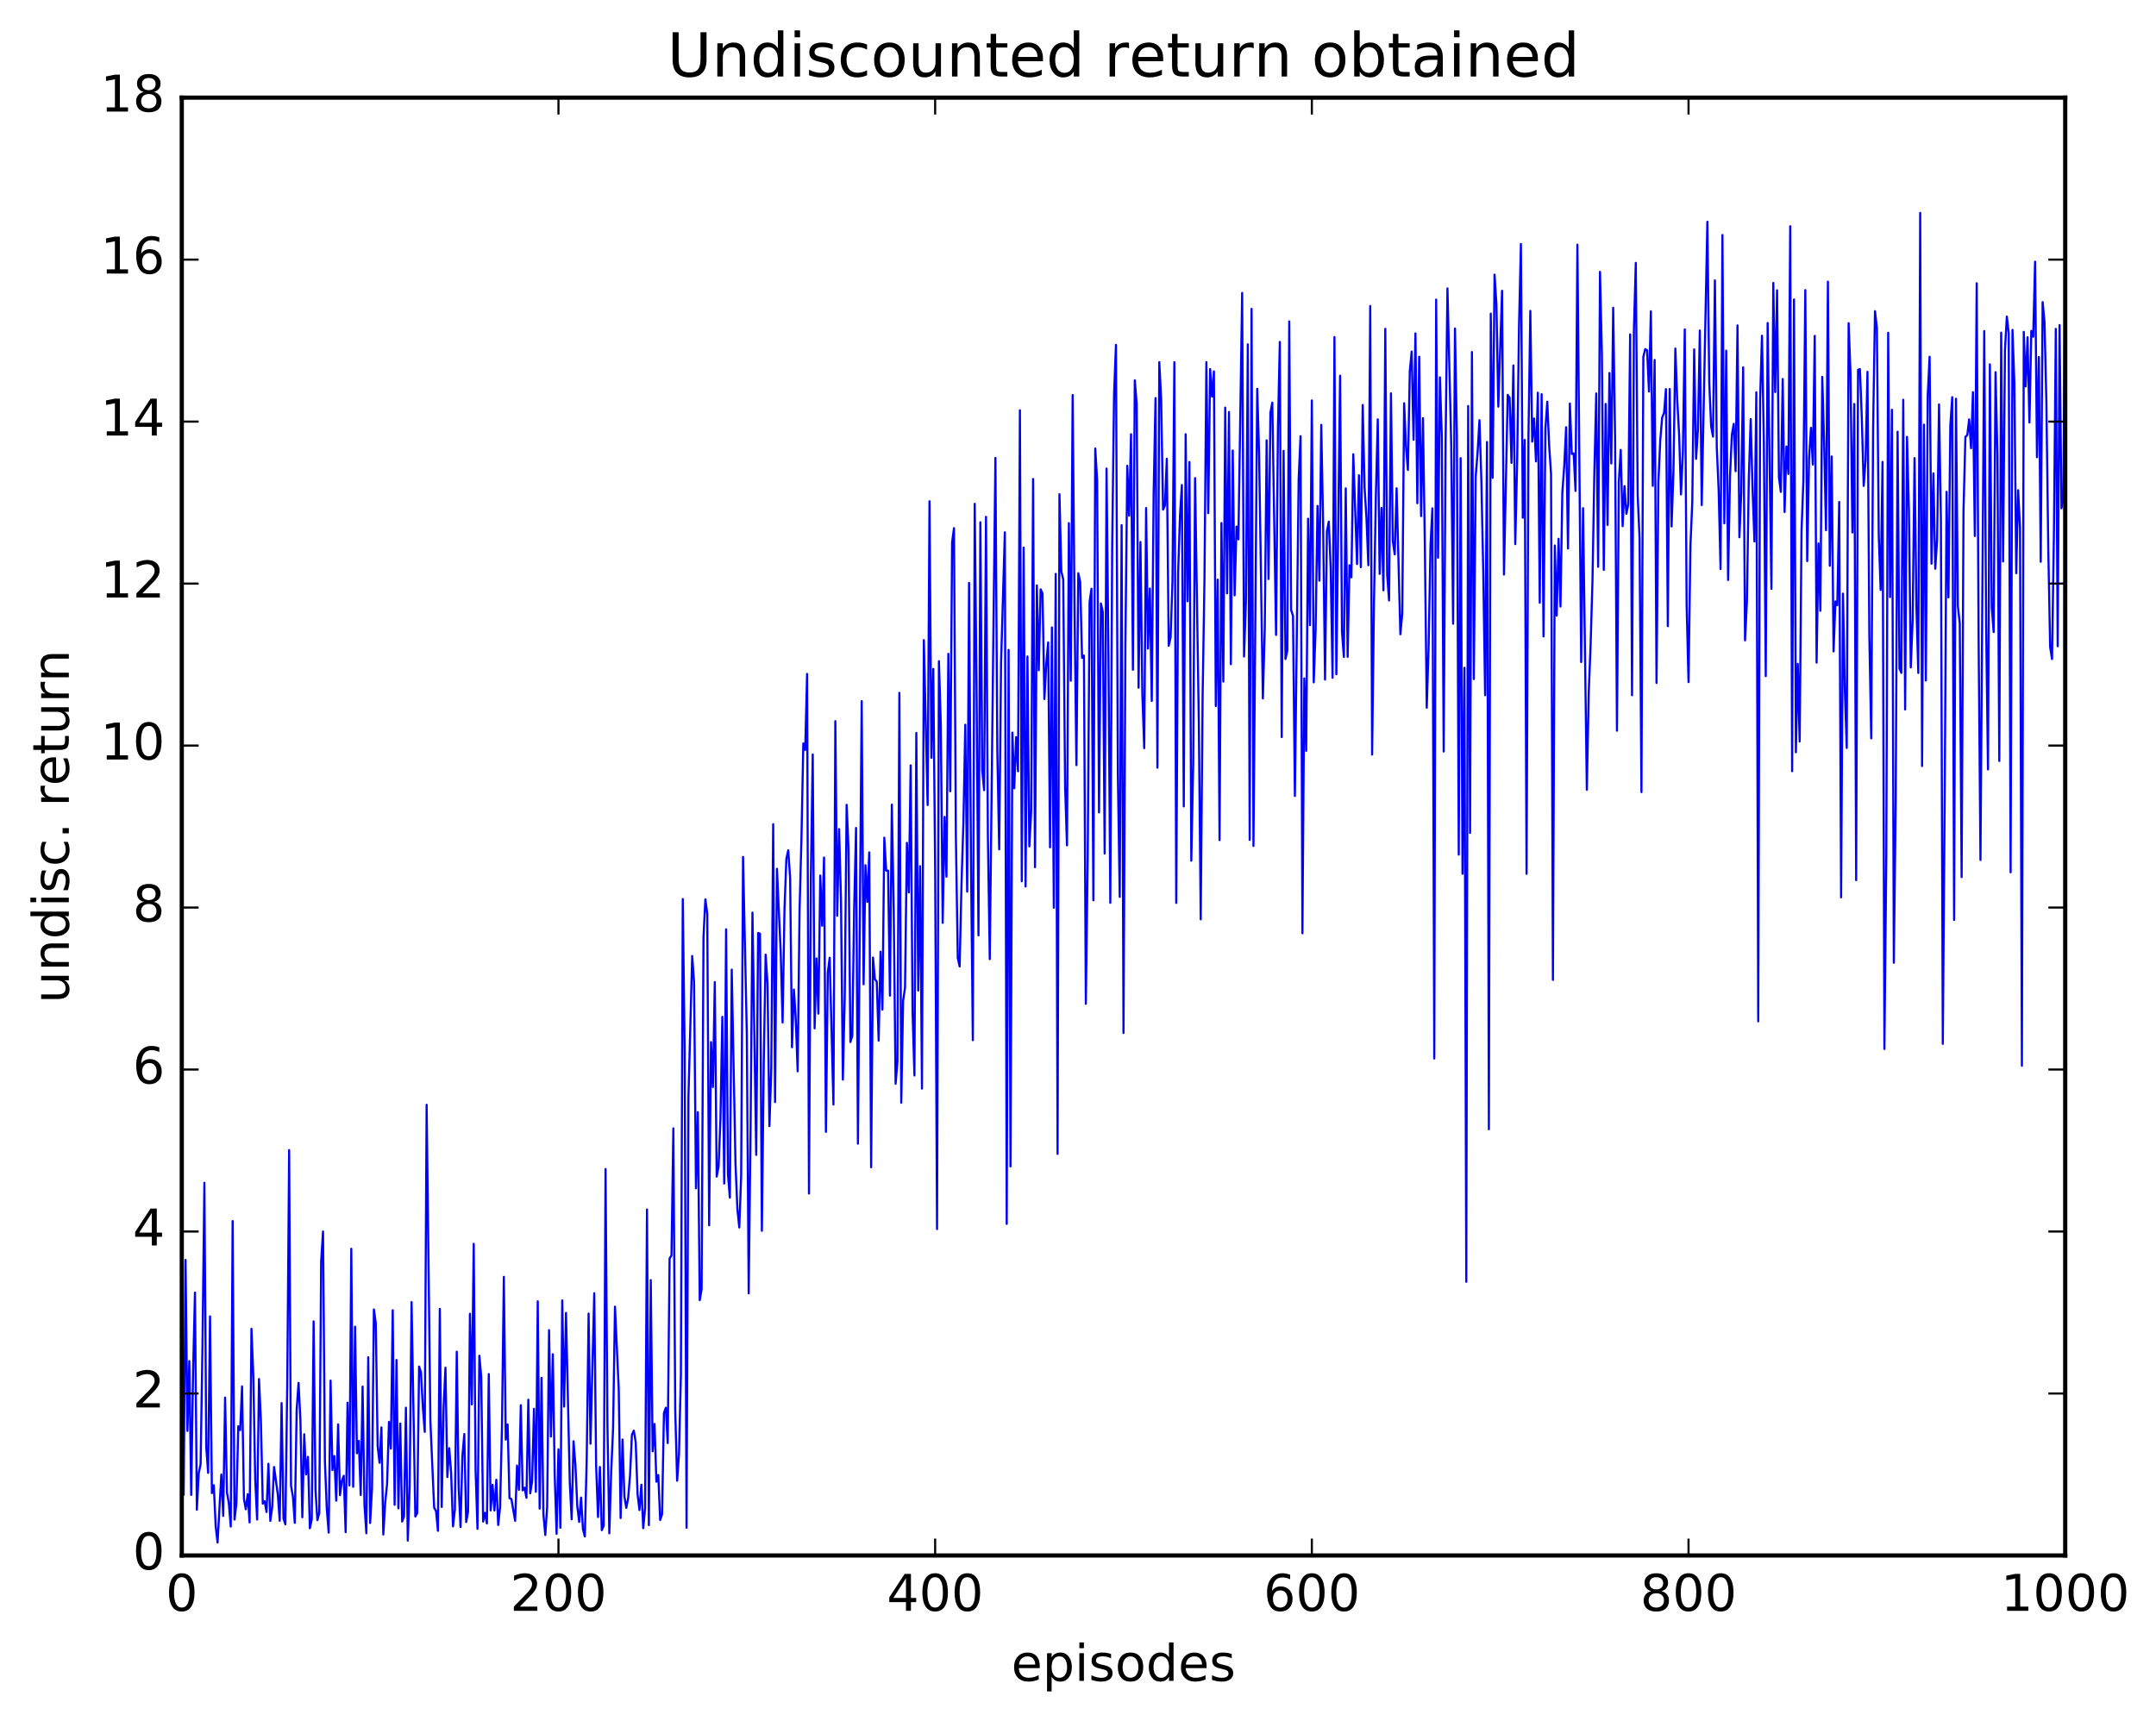 <?xml version="1.0" encoding="utf-8" standalone="no"?>
<!DOCTYPE svg PUBLIC "-//W3C//DTD SVG 1.1//EN"
  "http://www.w3.org/Graphics/SVG/1.1/DTD/svg11.dtd">
<!-- Created with matplotlib (http://matplotlib.org/) -->
<svg height="408pt" version="1.1" viewBox="0 0 511 408" width="511pt" xmlns="http://www.w3.org/2000/svg" xmlns:xlink="http://www.w3.org/1999/xlink">
 <defs>
  <style type="text/css">
*{stroke-linecap:butt;stroke-linejoin:round;stroke-miterlimit:100000;}
  </style>
 </defs>
 <g id="figure_1">
  <g id="patch_1">
   <path d="M 0 408.169 
L 511.954 408.169 
L 511.954 0 
L 0 0 
z
" style="fill:#ffffff;"/>
  </g>
  <g id="axes_1">
   <g id="patch_2">
    <path d="M 43.084 368.742 
L 489.484 368.742 
L 489.484 23.142 
L 43.084 23.142 
z
" style="fill:#ffffff;"/>
   </g>
   <g id="line2d_1">
    <path clip-path="url(#p8ef30b4b01)" d="M 43.53 354.31 
L 43.977 298.693 
L 44.423 339.217 
L 44.869 322.664 
L 45.316 354.385 
L 45.762 325.236 
L 46.209 306.419 
L 46.655 357.897 
L 47.101 349.248 
L 47.548 347.108 
L 47.994 318.725 
L 48.441 280.399 
L 48.887 343.127 
L 49.333 349.157 
L 49.78 312.063 
L 50.226 353.965 
L 50.673 352.096 
L 51.119 361.821 
L 51.565 365.672 
L 52.458 349.555 
L 52.905 359.363 
L 53.351 331.303 
L 53.797 353.816 
L 54.244 356.453 
L 54.69 361.881 
L 55.137 289.466 
L 55.583 360.235 
L 56.029 356.452 
L 56.476 338.11 
L 56.922 339.024 
L 57.369 328.664 
L 57.815 355.346 
L 58.261 357.794 
L 58.708 354.214 
L 59.154 360.911 
L 59.601 315.009 
L 60.047 326.412 
L 60.493 350.848 
L 60.94 360.228 
L 61.386 326.921 
L 61.833 336.712 
L 62.279 356.459 
L 62.725 355.895 
L 63.172 358.445 
L 63.618 346.995 
L 64.065 360.549 
L 64.511 357.306 
L 64.957 347.764 
L 65.85 354.344 
L 66.297 360.517 
L 66.743 332.62 
L 67.189 360.007 
L 67.636 361.359 
L 68.082 328.206 
L 68.529 272.644 
L 68.975 352.199 
L 69.421 354.747 
L 69.868 361.01 
L 70.314 334.144 
L 70.761 327.838 
L 71.207 336.74 
L 71.653 359.679 
L 72.1 340.009 
L 72.546 349.523 
L 72.993 345.365 
L 73.439 362.282 
L 73.885 360.231 
L 74.332 313.245 
L 74.778 353.201 
L 75.225 360.374 
L 75.671 358.652 
L 76.117 299.05 
L 76.564 291.947 
L 77.01 346.536 
L 77.457 357.769 
L 77.903 363.321 
L 78.349 327.282 
L 78.796 348.515 
L 79.242 345.158 
L 79.689 355.748 
L 80.135 337.662 
L 80.581 354.443 
L 81.028 351.054 
L 81.474 349.853 
L 81.921 363.223 
L 82.367 332.521 
L 82.813 352.136 
L 83.26 296.031 
L 83.706 352.468 
L 84.153 314.503 
L 84.599 344.521 
L 85.045 341.586 
L 85.492 354.396 
L 85.938 328.706 
L 86.385 356.741 
L 86.831 363.479 
L 87.277 321.747 
L 87.724 361.052 
L 88.17 352.849 
L 88.617 310.42 
L 89.063 313.682 
L 89.509 342.826 
L 89.956 346.771 
L 90.402 338.373 
L 90.849 363.766 
L 91.295 356.213 
L 91.741 351.854 
L 92.188 337.064 
L 92.634 343.402 
L 93.081 310.608 
L 93.527 356.733 
L 93.973 322.394 
L 94.42 357.567 
L 94.866 337.456 
L 95.313 360.701 
L 95.759 359.457 
L 96.205 333.709 
L 96.652 365.208 
L 97.098 352.323 
L 97.545 308.675 
L 98.437 359.51 
L 98.884 358.707 
L 99.33 323.95 
L 99.777 325.331 
L 100.223 333.622 
L 100.669 339.44 
L 101.116 261.899 
L 102.009 337.038 
L 102.901 357.422 
L 103.348 358.222 
L 103.794 362.897 
L 104.241 310.276 
L 104.687 357.248 
L 105.133 333.764 
L 105.58 324.221 
L 106.026 350.151 
L 106.473 343.319 
L 106.919 349.061 
L 107.365 361.843 
L 107.812 357.84 
L 108.258 320.436 
L 108.705 352.45 
L 109.151 362.011 
L 109.597 345.144 
L 110.044 339.954 
L 110.49 360.82 
L 110.937 358.341 
L 111.383 311.445 
L 111.829 332.926 
L 112.276 294.87 
L 112.722 348.63 
L 113.169 362.434 
L 113.615 321.386 
L 114.061 326.471 
L 114.508 360.709 
L 114.954 358.638 
L 115.401 361.16 
L 115.847 325.747 
L 116.293 358.058 
L 116.74 351.982 
L 117.186 358.076 
L 117.633 350.79 
L 118.079 361.523 
L 118.525 357.281 
L 118.972 338.238 
L 119.418 302.688 
L 119.865 341.265 
L 120.311 337.676 
L 120.757 355.169 
L 121.204 355.357 
L 122.097 360.536 
L 122.543 347.428 
L 122.989 353.199 
L 123.436 333.11 
L 123.882 353.303 
L 124.329 352.677 
L 124.775 355.07 
L 125.221 331.816 
L 125.668 354.013 
L 126.114 351.245 
L 126.561 333.965 
L 127.007 353.653 
L 127.453 308.494 
L 127.9 357.634 
L 128.346 326.621 
L 128.793 359.001 
L 129.239 363.884 
L 129.685 357.167 
L 130.132 315.332 
L 130.578 340.544 
L 131.025 321.031 
L 131.471 349.599 
L 131.917 363.62 
L 132.364 343.563 
L 132.81 362.174 
L 133.257 308.283 
L 133.703 333.45 
L 134.149 311.246 
L 135.042 351.346 
L 135.489 360.163 
L 135.935 341.659 
L 136.381 347.279 
L 136.828 357.068 
L 137.274 360.79 
L 137.721 355.015 
L 138.167 362.545 
L 138.613 364.238 
L 139.06 345.718 
L 139.506 311.392 
L 139.953 342.244 
L 140.845 306.574 
L 141.292 347.535 
L 141.738 359.626 
L 142.185 347.764 
L 142.631 362.747 
L 143.077 361.704 
L 143.524 277.144 
L 143.97 337.974 
L 144.417 363.49 
L 144.863 348.852 
L 145.309 338.623 
L 145.756 309.753 
L 146.649 329.319 
L 147.095 359.872 
L 147.541 341.244 
L 147.988 354.706 
L 148.434 357.455 
L 148.881 355.186 
L 149.327 349.713 
L 149.773 340.126 
L 150.22 339.16 
L 150.666 341.836 
L 151.113 354.257 
L 151.559 357.976 
L 152.005 351.974 
L 152.452 362.268 
L 152.898 357.452 
L 153.345 286.717 
L 153.791 361.547 
L 154.237 303.461 
L 154.684 344.041 
L 155.13 337.566 
L 155.577 351.259 
L 156.023 349.673 
L 156.469 360.328 
L 156.916 358.984 
L 157.362 335.008 
L 157.809 333.712 
L 158.255 342.101 
L 158.701 298.327 
L 159.148 297.612 
L 159.594 267.493 
L 160.041 334.462 
L 160.487 351.028 
L 160.933 344.625 
L 161.38 325.936 
L 161.826 213.128 
L 162.273 249.186 
L 162.719 362.171 
L 163.165 260.188 
L 164.058 226.63 
L 164.505 232.827 
L 164.951 281.701 
L 165.397 263.651 
L 165.844 308.219 
L 166.29 305.639 
L 166.737 222.083 
L 167.183 213.193 
L 167.629 216.576 
L 168.076 290.458 
L 168.522 247.041 
L 168.969 257.686 
L 169.415 232.82 
L 169.861 278.926 
L 170.308 276.606 
L 170.754 265.25 
L 171.201 241.048 
L 171.647 280.571 
L 172.093 220.309 
L 172.54 278.508 
L 172.986 283.909 
L 173.433 229.858 
L 174.325 276.009 
L 174.772 286.642 
L 175.218 290.983 
L 175.665 278.738 
L 176.111 203.137 
L 177.004 245.106 
L 177.45 306.594 
L 177.897 267.323 
L 178.343 216.34 
L 179.236 273.779 
L 179.682 221.177 
L 180.129 221.332 
L 180.575 291.769 
L 181.021 251.724 
L 181.468 226.303 
L 181.914 233.178 
L 182.361 266.958 
L 182.807 253.275 
L 183.253 195.375 
L 183.7 261.254 
L 184.146 205.956 
L 185.039 225.697 
L 185.485 242.386 
L 185.932 215.713 
L 186.378 203.584 
L 186.825 201.562 
L 187.271 208.141 
L 187.717 248.259 
L 188.164 234.598 
L 188.61 241.748 
L 189.057 253.973 
L 189.503 215.879 
L 189.949 198.986 
L 190.396 176.243 
L 190.842 177.783 
L 191.289 159.75 
L 191.735 282.938 
L 192.181 208.189 
L 192.628 178.857 
L 193.074 243.785 
L 193.521 227.205 
L 193.967 240.292 
L 194.413 207.547 
L 194.86 219.459 
L 195.306 203.282 
L 195.753 268.318 
L 196.199 230.548 
L 196.645 227.041 
L 197.538 261.857 
L 197.985 170.96 
L 198.431 217.075 
L 198.877 196.547 
L 199.324 213.343 
L 199.77 255.93 
L 200.217 236.173 
L 200.663 190.791 
L 201.109 201.243 
L 201.556 247.03 
L 202.002 245.561 
L 202.449 215.247 
L 202.895 196.275 
L 203.341 271.116 
L 204.234 166.224 
L 204.681 233.337 
L 205.127 205.116 
L 205.573 213.815 
L 206.02 202.061 
L 206.466 276.713 
L 206.913 226.999 
L 207.359 232.126 
L 207.805 232.706 
L 208.252 246.701 
L 208.698 225.606 
L 209.145 239.328 
L 209.591 198.575 
L 210.037 206.38 
L 210.484 206.397 
L 210.93 236.037 
L 211.377 190.749 
L 211.823 215.731 
L 212.269 256.912 
L 212.716 251.609 
L 213.162 164.249 
L 213.609 261.419 
L 214.055 237.22 
L 214.501 234.119 
L 214.948 199.808 
L 215.394 211.576 
L 215.841 181.433 
L 216.287 239.799 
L 216.733 254.951 
L 217.18 173.751 
L 217.626 234.811 
L 218.073 205.334 
L 218.519 258.067 
L 218.965 151.741 
L 219.858 190.842 
L 220.305 118.841 
L 220.751 179.66 
L 221.197 158.58 
L 221.644 206.08 
L 222.09 291.359 
L 222.537 156.747 
L 222.983 171.747 
L 223.429 218.777 
L 223.876 193.655 
L 224.322 207.83 
L 224.769 154.995 
L 225.215 187.572 
L 225.661 128.529 
L 226.108 125.206 
L 226.554 198.149 
L 227.001 227.087 
L 227.447 229.111 
L 227.893 209.398 
L 228.34 194.965 
L 228.786 171.807 
L 229.233 211.374 
L 229.679 138.179 
L 230.125 203.006 
L 230.572 246.582 
L 231.018 119.436 
L 231.465 164.161 
L 231.911 221.74 
L 232.357 123.817 
L 232.804 182.541 
L 233.25 187.317 
L 233.697 122.517 
L 234.143 198.452 
L 234.589 227.378 
L 235.482 146.795 
L 235.929 108.552 
L 236.375 177.724 
L 236.821 201.351 
L 237.268 157.038 
L 238.161 126.182 
L 238.607 290.139 
L 239.053 154.066 
L 239.5 276.515 
L 239.946 173.67 
L 240.393 186.862 
L 240.839 174.73 
L 241.285 182.84 
L 241.732 97.255 
L 242.178 208.917 
L 242.625 129.812 
L 243.071 210.162 
L 243.517 155.622 
L 243.964 200.645 
L 244.41 192.182 
L 244.857 113.547 
L 245.303 205.576 
L 245.749 138.776 
L 246.196 158.883 
L 246.642 139.699 
L 247.089 140.693 
L 247.535 165.711 
L 247.981 157.426 
L 248.428 152.287 
L 248.874 200.87 
L 249.321 148.74 
L 249.767 215.192 
L 250.213 136.041 
L 250.66 273.538 
L 251.106 117.159 
L 251.553 135.479 
L 251.999 137.371 
L 252.445 186.495 
L 252.892 200.405 
L 253.338 124.022 
L 253.785 161.378 
L 254.231 93.638 
L 254.677 144.035 
L 255.124 181.385 
L 255.57 135.882 
L 256.017 137.929 
L 256.463 155.963 
L 256.909 155.404 
L 257.356 237.959 
L 257.802 203.089 
L 258.249 142.651 
L 258.695 139.555 
L 259.141 213.412 
L 259.588 106.311 
L 260.034 113.798 
L 260.481 192.594 
L 260.927 143.05 
L 261.373 145.022 
L 261.82 202.34 
L 262.266 111.067 
L 262.713 154.951 
L 263.159 214.018 
L 263.605 129.138 
L 264.052 93.327 
L 264.498 81.758 
L 264.945 183.439 
L 265.391 212.606 
L 265.837 124.474 
L 266.284 244.872 
L 266.73 153.097 
L 267.177 110.415 
L 267.623 122.259 
L 268.069 102.941 
L 268.516 158.767 
L 268.962 90.148 
L 269.409 95.702 
L 269.855 163.024 
L 270.301 128.488 
L 270.748 164.472 
L 271.194 177.357 
L 271.641 120.438 
L 272.087 153.76 
L 272.533 139.522 
L 272.98 166.167 
L 273.426 117.097 
L 273.873 94.362 
L 274.319 181.994 
L 274.765 85.856 
L 275.212 94.628 
L 275.658 120.811 
L 276.105 119.809 
L 276.551 108.75 
L 276.997 153.093 
L 277.444 151.154 
L 277.89 137.954 
L 278.337 85.86 
L 278.783 214.052 
L 279.229 135.928 
L 279.676 122.136 
L 280.122 114.981 
L 280.569 191.171 
L 281.015 102.946 
L 281.461 142.527 
L 281.908 109.519 
L 282.354 204.045 
L 282.801 181.068 
L 283.247 113.332 
L 284.14 171.508 
L 284.586 217.94 
L 285.033 165.452 
L 285.479 137.077 
L 285.925 85.853 
L 286.372 121.635 
L 286.818 87.495 
L 287.265 94.012 
L 287.711 88.035 
L 288.157 167.374 
L 288.604 137.407 
L 289.05 199.154 
L 289.497 123.986 
L 289.943 161.583 
L 290.389 96.625 
L 290.836 140.655 
L 291.282 97.668 
L 291.729 157.454 
L 292.175 106.797 
L 292.621 141.138 
L 293.068 124.818 
L 293.514 127.863 
L 294.407 69.44 
L 294.853 155.624 
L 295.3 142.468 
L 295.746 81.626 
L 296.193 199.103 
L 296.639 73.215 
L 297.085 200.546 
L 297.978 92.168 
L 298.425 107.781 
L 299.317 165.576 
L 299.764 149.122 
L 300.21 104.385 
L 300.657 137.262 
L 301.103 97.867 
L 301.549 95.445 
L 302.442 150.518 
L 302.889 101.325 
L 303.335 81.055 
L 303.781 174.73 
L 304.228 106.876 
L 304.674 156.229 
L 305.121 154.192 
L 305.567 76.187 
L 306.013 144.617 
L 306.46 146.01 
L 306.906 188.704 
L 307.799 113.548 
L 308.245 103.408 
L 308.692 221.245 
L 309.138 160.817 
L 309.585 177.995 
L 310.031 122.971 
L 310.477 148.2 
L 310.924 94.926 
L 311.37 161.754 
L 311.817 149.32 
L 312.263 119.928 
L 312.709 137.653 
L 313.156 100.712 
L 313.602 124.742 
L 314.049 161.089 
L 314.495 125.941 
L 314.941 123.658 
L 315.388 134.688 
L 315.834 160.664 
L 316.281 79.899 
L 316.727 159.848 
L 317.62 89.063 
L 318.066 149.75 
L 318.513 155.725 
L 318.959 115.767 
L 319.405 155.715 
L 319.852 133.994 
L 320.298 136.87 
L 320.745 107.68 
L 321.637 133.723 
L 322.084 112.659 
L 322.53 134.452 
L 322.977 96.002 
L 323.423 115.652 
L 323.869 122.784 
L 324.316 133.998 
L 324.762 72.532 
L 325.209 178.884 
L 325.655 142.507 
L 326.101 117.363 
L 326.548 99.405 
L 326.994 136.044 
L 327.441 120.431 
L 327.887 139.937 
L 328.333 77.947 
L 328.78 136.311 
L 329.226 142.341 
L 329.673 93.245 
L 330.119 128.286 
L 330.565 131.423 
L 331.012 115.742 
L 331.905 150.358 
L 332.351 145.465 
L 332.797 95.587 
L 333.244 105.962 
L 333.69 111.411 
L 334.137 88.051 
L 334.583 83.337 
L 335.029 104.258 
L 335.476 79.035 
L 335.922 119.292 
L 336.369 84.567 
L 336.815 122.346 
L 337.261 99.117 
L 337.708 129.232 
L 338.154 167.777 
L 338.601 153.336 
L 339.047 129.329 
L 339.493 120.509 
L 339.94 250.933 
L 340.386 71.018 
L 340.833 132.217 
L 341.279 89.459 
L 341.725 103.519 
L 342.172 178.156 
L 342.618 105.432 
L 343.065 68.366 
L 343.957 105.222 
L 344.404 147.866 
L 344.85 77.875 
L 345.297 103.068 
L 345.743 202.597 
L 346.189 108.612 
L 346.636 207.134 
L 347.082 158.305 
L 347.529 303.864 
L 347.975 96.24 
L 348.421 197.449 
L 348.868 83.45 
L 349.314 160.978 
L 349.761 112.931 
L 350.207 107.288 
L 350.653 99.603 
L 351.1 113.825 
L 351.546 135.213 
L 351.993 164.815 
L 352.439 104.777 
L 352.885 267.7 
L 353.332 74.353 
L 353.778 113.26 
L 354.225 65.102 
L 354.671 72.094 
L 355.117 96.397 
L 356.01 68.93 
L 356.457 136.21 
L 357.349 93.614 
L 357.796 94.294 
L 358.242 109.736 
L 358.689 86.638 
L 359.135 128.993 
L 359.581 109.651 
L 360.028 77.275 
L 360.474 57.832 
L 360.921 122.749 
L 361.367 104.283 
L 361.813 207.148 
L 362.26 103.975 
L 362.706 73.704 
L 363.153 104.681 
L 363.599 99.207 
L 364.045 109.381 
L 364.492 93.097 
L 364.938 142.885 
L 365.385 93.447 
L 365.831 150.873 
L 366.277 101.675 
L 366.724 95.235 
L 367.17 105.575 
L 367.617 112.462 
L 368.063 232.292 
L 368.509 129.316 
L 368.956 145.943 
L 369.402 127.726 
L 369.849 143.785 
L 370.295 116.749 
L 370.741 110.537 
L 371.188 101.275 
L 371.634 130.018 
L 372.081 95.67 
L 372.527 107.61 
L 372.973 107.467 
L 373.42 116.372 
L 373.866 58 
L 374.759 156.944 
L 375.205 120.469 
L 376.098 187.228 
L 376.545 164.302 
L 376.991 153.016 
L 377.437 137.682 
L 377.884 111.924 
L 378.33 93.271 
L 378.777 134.367 
L 379.223 64.448 
L 379.669 84.149 
L 380.116 135.1 
L 380.562 95.761 
L 381.009 124.437 
L 381.455 88.424 
L 381.901 109.872 
L 382.348 72.954 
L 382.794 103.884 
L 383.241 173.213 
L 383.687 114.207 
L 384.133 106.65 
L 384.58 124.742 
L 385.026 115.229 
L 385.473 121.784 
L 385.919 119.586 
L 386.365 79.268 
L 386.812 164.813 
L 387.258 78.174 
L 387.705 62.318 
L 388.151 117.48 
L 388.597 127.562 
L 389.044 187.78 
L 389.49 84.609 
L 389.937 82.762 
L 390.383 83.025 
L 390.829 92.812 
L 391.276 73.79 
L 391.722 115.171 
L 392.169 85.33 
L 392.615 161.905 
L 393.061 114.254 
L 393.508 104.271 
L 393.954 98.951 
L 394.401 97.923 
L 394.847 92.247 
L 395.293 148.44 
L 395.74 92.217 
L 396.186 124.809 
L 396.633 111.695 
L 397.079 82.629 
L 397.525 94.791 
L 397.972 103.066 
L 398.418 117.2 
L 398.865 107.281 
L 399.311 78.086 
L 399.757 143.602 
L 400.204 161.705 
L 400.65 129.513 
L 401.097 118.894 
L 401.543 82.837 
L 401.989 108.773 
L 402.436 101.846 
L 402.882 78.342 
L 403.329 119.739 
L 404.668 52.565 
L 405.114 90.74 
L 405.561 101.087 
L 406.007 103.505 
L 406.453 66.466 
L 406.9 106.018 
L 407.346 116.306 
L 407.793 134.899 
L 408.239 55.711 
L 408.685 124.063 
L 409.132 83.132 
L 409.578 137.494 
L 410.025 113.076 
L 410.471 103.106 
L 410.917 100.481 
L 411.364 111.701 
L 411.81 77.136 
L 412.257 127.361 
L 412.703 116.837 
L 413.149 87.081 
L 413.596 151.806 
L 414.042 142.653 
L 414.489 113.344 
L 414.935 99.336 
L 415.381 115.962 
L 415.828 128.357 
L 416.274 93.004 
L 416.721 242.119 
L 417.167 94.762 
L 417.613 79.579 
L 418.06 105.084 
L 418.506 160.278 
L 418.953 76.57 
L 419.845 139.61 
L 420.292 67.076 
L 420.738 92.929 
L 421.185 68.818 
L 421.631 113.155 
L 422.077 116.599 
L 422.524 89.853 
L 422.97 121.387 
L 423.417 105.851 
L 423.863 112.363 
L 424.309 53.623 
L 424.756 182.826 
L 425.202 70.996 
L 425.649 178.332 
L 426.095 157.392 
L 426.541 175.773 
L 426.988 125.718 
L 427.434 113.784 
L 427.881 68.771 
L 428.327 133.014 
L 428.773 108.497 
L 429.22 101.419 
L 429.666 110.118 
L 430.113 79.626 
L 430.559 157.079 
L 431.005 128.835 
L 431.452 144.786 
L 431.898 89.347 
L 432.345 104.948 
L 432.791 125.701 
L 433.237 66.771 
L 433.684 134.121 
L 434.13 108.21 
L 434.577 154.426 
L 435.023 142.568 
L 435.469 143.478 
L 435.916 118.996 
L 436.362 212.715 
L 436.809 140.724 
L 437.255 163.662 
L 437.701 177.311 
L 438.148 76.613 
L 438.594 88.549 
L 439.041 126.237 
L 439.487 95.767 
L 439.933 208.651 
L 440.38 87.681 
L 440.826 87.496 
L 441.273 99.192 
L 441.719 115.185 
L 442.165 109.193 
L 442.612 88.137 
L 443.058 150.633 
L 443.505 175.03 
L 443.951 101.413 
L 444.397 73.76 
L 444.844 77.678 
L 445.29 126.944 
L 445.737 139.851 
L 446.183 109.505 
L 446.629 248.67 
L 447.076 203.194 
L 447.522 78.879 
L 447.969 141.547 
L 448.415 97.141 
L 448.861 228.227 
L 449.308 189.828 
L 449.754 102.342 
L 450.201 158.489 
L 450.647 159.516 
L 451.093 94.772 
L 451.54 168.187 
L 451.986 103.554 
L 452.433 120.911 
L 452.879 158.223 
L 453.325 146.846 
L 453.772 108.591 
L 454.218 143.883 
L 454.665 159.537 
L 455.111 50.459 
L 455.557 181.593 
L 456.004 100.672 
L 456.45 161.323 
L 456.897 93.704 
L 457.343 84.572 
L 457.789 133.632 
L 458.236 112.206 
L 458.682 134.814 
L 459.129 127.831 
L 459.575 95.87 
L 460.021 123.579 
L 460.468 247.457 
L 460.914 189.925 
L 461.361 116.588 
L 461.807 141.62 
L 462.253 100.853 
L 462.7 94.149 
L 463.146 218.089 
L 463.593 94.53 
L 464.039 143.679 
L 464.485 147.747 
L 464.932 207.925 
L 465.378 120.929 
L 465.825 103.563 
L 466.271 103.15 
L 466.717 99.411 
L 467.164 106.256 
L 467.61 92.964 
L 468.057 127.072 
L 468.503 67.148 
L 468.949 150.657 
L 469.396 203.866 
L 470.289 78.484 
L 470.735 147.999 
L 471.181 182.394 
L 471.628 86.373 
L 472.074 143.918 
L 472.521 149.842 
L 472.967 88.223 
L 473.413 107.736 
L 473.86 180.408 
L 474.306 78.862 
L 474.753 133.099 
L 475.199 83.042 
L 475.645 75.04 
L 476.092 78.972 
L 476.538 206.783 
L 476.985 78.208 
L 477.431 90.811 
L 477.877 135.884 
L 478.324 116.204 
L 478.77 125.22 
L 479.217 252.645 
L 479.663 78.665 
L 480.109 91.601 
L 480.556 79.951 
L 481.002 100.161 
L 481.449 78.444 
L 481.895 79.831 
L 482.341 62.038 
L 482.788 108.39 
L 483.234 84.639 
L 483.681 133.172 
L 484.127 71.618 
L 484.573 76.322 
L 485.02 95.265 
L 485.466 130.105 
L 485.913 153.413 
L 486.359 156.24 
L 486.805 126.645 
L 487.252 77.962 
L 487.698 153.201 
L 488.145 77.063 
L 488.591 120.498 
L 489.037 118.15 
L 489.484 65.891 
L 489.484 65.891 
" style="fill:none;stroke:#0000ff;stroke-linecap:square;stroke-width:0.5;"/>
   </g>
   <g id="patch_3">
    <path d="M 43.084 23.142 
L 489.484 23.142 
" style="fill:none;stroke:#000000;stroke-linecap:square;stroke-linejoin:miter;"/>
   </g>
   <g id="patch_4">
    <path d="M 43.084 368.742 
L 43.084 23.142 
" style="fill:none;stroke:#000000;stroke-linecap:square;stroke-linejoin:miter;"/>
   </g>
   <g id="patch_5">
    <path d="M 489.484 368.742 
L 489.484 23.142 
" style="fill:none;stroke:#000000;stroke-linecap:square;stroke-linejoin:miter;"/>
   </g>
   <g id="patch_6">
    <path d="M 43.084 368.742 
L 489.484 368.742 
" style="fill:none;stroke:#000000;stroke-linecap:square;stroke-linejoin:miter;"/>
   </g>
   <g id="matplotlib.axis_1">
    <g id="xtick_1">
     <g id="line2d_2">
      <defs>
       <path d="M 0 0 
L 0 -4 
" id="m7ff615b5a5" style="stroke:#000000;stroke-width:0.5;"/>
      </defs>
      <g>
       <use style="stroke:#000000;stroke-width:0.5;" x="43.084" xlink:href="#m7ff615b5a5" y="368.742"/>
      </g>
     </g>
     <g id="line2d_3">
      <defs>
       <path d="M 0 0 
L 0 4 
" id="mf66938699f" style="stroke:#000000;stroke-width:0.5;"/>
      </defs>
      <g>
       <use style="stroke:#000000;stroke-width:0.5;" x="43.084" xlink:href="#mf66938699f" y="23.142"/>
      </g>
     </g>
     <g id="text_1">
      <!-- 0 -->
      <defs>
       <path d="M 31.781 66.406 
Q 24.172 66.406 20.328 58.906 
Q 16.5 51.422 16.5 36.375 
Q 16.5 21.391 20.328 13.891 
Q 24.172 6.391 31.781 6.391 
Q 39.453 6.391 43.281 13.891 
Q 47.125 21.391 47.125 36.375 
Q 47.125 51.422 43.281 58.906 
Q 39.453 66.406 31.781 66.406 
M 31.781 74.219 
Q 44.047 74.219 50.516 64.516 
Q 56.984 54.828 56.984 36.375 
Q 56.984 17.969 50.516 8.266 
Q 44.047 -1.422 31.781 -1.422 
Q 19.531 -1.422 13.062 8.266 
Q 6.594 17.969 6.594 36.375 
Q 6.594 54.828 13.062 64.516 
Q 19.531 74.219 31.781 74.219 
" id="BitstreamVeraSans-Roman-30"/>
      </defs>
      <g transform="translate(39.266 381.86)scale(0.12 -0.12)">
       <use xlink:href="#BitstreamVeraSans-Roman-30"/>
      </g>
     </g>
    </g>
    <g id="xtick_2">
     <g id="line2d_4">
      <g>
       <use style="stroke:#000000;stroke-width:0.5;" x="132.364" xlink:href="#m7ff615b5a5" y="368.742"/>
      </g>
     </g>
     <g id="line2d_5">
      <g>
       <use style="stroke:#000000;stroke-width:0.5;" x="132.364" xlink:href="#mf66938699f" y="23.142"/>
      </g>
     </g>
     <g id="text_2">
      <!-- 200 -->
      <defs>
       <path d="M 19.188 8.297 
L 53.609 8.297 
L 53.609 0 
L 7.328 0 
L 7.328 8.297 
Q 12.938 14.109 22.625 23.891 
Q 32.328 33.688 34.812 36.531 
Q 39.547 41.844 41.422 45.531 
Q 43.312 49.219 43.312 52.781 
Q 43.312 58.594 39.234 62.25 
Q 35.156 65.922 28.609 65.922 
Q 23.969 65.922 18.812 64.312 
Q 13.672 62.703 7.812 59.422 
L 7.812 69.391 
Q 13.766 71.781 18.938 73 
Q 24.125 74.219 28.422 74.219 
Q 39.75 74.219 46.484 68.547 
Q 53.219 62.891 53.219 53.422 
Q 53.219 48.922 51.531 44.891 
Q 49.859 40.875 45.406 35.406 
Q 44.188 33.984 37.641 27.219 
Q 31.109 20.453 19.188 8.297 
" id="BitstreamVeraSans-Roman-32"/>
      </defs>
      <g transform="translate(120.911 381.86)scale(0.12 -0.12)">
       <use xlink:href="#BitstreamVeraSans-Roman-32"/>
       <use x="63.623" xlink:href="#BitstreamVeraSans-Roman-30"/>
       <use x="127.246" xlink:href="#BitstreamVeraSans-Roman-30"/>
      </g>
     </g>
    </g>
    <g id="xtick_3">
     <g id="line2d_6">
      <g>
       <use style="stroke:#000000;stroke-width:0.5;" x="221.644" xlink:href="#m7ff615b5a5" y="368.742"/>
      </g>
     </g>
     <g id="line2d_7">
      <g>
       <use style="stroke:#000000;stroke-width:0.5;" x="221.644" xlink:href="#mf66938699f" y="23.142"/>
      </g>
     </g>
     <g id="text_3">
      <!-- 400 -->
      <defs>
       <path d="M 37.797 64.312 
L 12.891 25.391 
L 37.797 25.391 
z
M 35.203 72.906 
L 47.609 72.906 
L 47.609 25.391 
L 58.016 25.391 
L 58.016 17.188 
L 47.609 17.188 
L 47.609 0 
L 37.797 0 
L 37.797 17.188 
L 4.891 17.188 
L 4.891 26.703 
z
" id="BitstreamVeraSans-Roman-34"/>
      </defs>
      <g transform="translate(210.191 381.86)scale(0.12 -0.12)">
       <use xlink:href="#BitstreamVeraSans-Roman-34"/>
       <use x="63.623" xlink:href="#BitstreamVeraSans-Roman-30"/>
       <use x="127.246" xlink:href="#BitstreamVeraSans-Roman-30"/>
      </g>
     </g>
    </g>
    <g id="xtick_4">
     <g id="line2d_8">
      <g>
       <use style="stroke:#000000;stroke-width:0.5;" x="310.924" xlink:href="#m7ff615b5a5" y="368.742"/>
      </g>
     </g>
     <g id="line2d_9">
      <g>
       <use style="stroke:#000000;stroke-width:0.5;" x="310.924" xlink:href="#mf66938699f" y="23.142"/>
      </g>
     </g>
     <g id="text_4">
      <!-- 600 -->
      <defs>
       <path d="M 33.016 40.375 
Q 26.375 40.375 22.484 35.828 
Q 18.609 31.297 18.609 23.391 
Q 18.609 15.531 22.484 10.953 
Q 26.375 6.391 33.016 6.391 
Q 39.656 6.391 43.531 10.953 
Q 47.406 15.531 47.406 23.391 
Q 47.406 31.297 43.531 35.828 
Q 39.656 40.375 33.016 40.375 
M 52.594 71.297 
L 52.594 62.312 
Q 48.875 64.062 45.094 64.984 
Q 41.312 65.922 37.594 65.922 
Q 27.828 65.922 22.672 59.328 
Q 17.531 52.734 16.797 39.406 
Q 19.672 43.656 24.016 45.922 
Q 28.375 48.188 33.594 48.188 
Q 44.578 48.188 50.953 41.516 
Q 57.328 34.859 57.328 23.391 
Q 57.328 12.156 50.688 5.359 
Q 44.047 -1.422 33.016 -1.422 
Q 20.359 -1.422 13.672 8.266 
Q 6.984 17.969 6.984 36.375 
Q 6.984 53.656 15.188 63.938 
Q 23.391 74.219 37.203 74.219 
Q 40.922 74.219 44.703 73.484 
Q 48.484 72.75 52.594 71.297 
" id="BitstreamVeraSans-Roman-36"/>
      </defs>
      <g transform="translate(299.471 381.86)scale(0.12 -0.12)">
       <use xlink:href="#BitstreamVeraSans-Roman-36"/>
       <use x="63.623" xlink:href="#BitstreamVeraSans-Roman-30"/>
       <use x="127.246" xlink:href="#BitstreamVeraSans-Roman-30"/>
      </g>
     </g>
    </g>
    <g id="xtick_5">
     <g id="line2d_10">
      <g>
       <use style="stroke:#000000;stroke-width:0.5;" x="400.204" xlink:href="#m7ff615b5a5" y="368.742"/>
      </g>
     </g>
     <g id="line2d_11">
      <g>
       <use style="stroke:#000000;stroke-width:0.5;" x="400.204" xlink:href="#mf66938699f" y="23.142"/>
      </g>
     </g>
     <g id="text_5">
      <!-- 800 -->
      <defs>
       <path d="M 31.781 34.625 
Q 24.75 34.625 20.719 30.859 
Q 16.703 27.094 16.703 20.516 
Q 16.703 13.922 20.719 10.156 
Q 24.75 6.391 31.781 6.391 
Q 38.812 6.391 42.859 10.172 
Q 46.922 13.969 46.922 20.516 
Q 46.922 27.094 42.891 30.859 
Q 38.875 34.625 31.781 34.625 
M 21.922 38.812 
Q 15.578 40.375 12.031 44.719 
Q 8.5 49.078 8.5 55.328 
Q 8.5 64.062 14.719 69.141 
Q 20.953 74.219 31.781 74.219 
Q 42.672 74.219 48.875 69.141 
Q 55.078 64.062 55.078 55.328 
Q 55.078 49.078 51.531 44.719 
Q 48 40.375 41.703 38.812 
Q 48.828 37.156 52.797 32.312 
Q 56.781 27.484 56.781 20.516 
Q 56.781 9.906 50.312 4.234 
Q 43.844 -1.422 31.781 -1.422 
Q 19.734 -1.422 13.25 4.234 
Q 6.781 9.906 6.781 20.516 
Q 6.781 27.484 10.781 32.312 
Q 14.797 37.156 21.922 38.812 
M 18.312 54.391 
Q 18.312 48.734 21.844 45.562 
Q 25.391 42.391 31.781 42.391 
Q 38.141 42.391 41.719 45.562 
Q 45.312 48.734 45.312 54.391 
Q 45.312 60.062 41.719 63.234 
Q 38.141 66.406 31.781 66.406 
Q 25.391 66.406 21.844 63.234 
Q 18.312 60.062 18.312 54.391 
" id="BitstreamVeraSans-Roman-38"/>
      </defs>
      <g transform="translate(388.751 381.86)scale(0.12 -0.12)">
       <use xlink:href="#BitstreamVeraSans-Roman-38"/>
       <use x="63.623" xlink:href="#BitstreamVeraSans-Roman-30"/>
       <use x="127.246" xlink:href="#BitstreamVeraSans-Roman-30"/>
      </g>
     </g>
    </g>
    <g id="xtick_6">
     <g id="line2d_12">
      <g>
       <use style="stroke:#000000;stroke-width:0.5;" x="489.484" xlink:href="#m7ff615b5a5" y="368.742"/>
      </g>
     </g>
     <g id="line2d_13">
      <g>
       <use style="stroke:#000000;stroke-width:0.5;" x="489.484" xlink:href="#mf66938699f" y="23.142"/>
      </g>
     </g>
     <g id="text_6">
      <!-- 1000 -->
      <defs>
       <path d="M 12.406 8.297 
L 28.516 8.297 
L 28.516 63.922 
L 10.984 60.406 
L 10.984 69.391 
L 28.422 72.906 
L 38.281 72.906 
L 38.281 8.297 
L 54.391 8.297 
L 54.391 0 
L 12.406 0 
z
" id="BitstreamVeraSans-Roman-31"/>
      </defs>
      <g transform="translate(474.214 381.86)scale(0.12 -0.12)">
       <use xlink:href="#BitstreamVeraSans-Roman-31"/>
       <use x="63.623" xlink:href="#BitstreamVeraSans-Roman-30"/>
       <use x="127.246" xlink:href="#BitstreamVeraSans-Roman-30"/>
       <use x="190.869" xlink:href="#BitstreamVeraSans-Roman-30"/>
      </g>
     </g>
    </g>
    <g id="text_7">
     <!-- episodes -->
     <defs>
      <path d="M 18.109 8.203 
L 18.109 -20.797 
L 9.078 -20.797 
L 9.078 54.688 
L 18.109 54.688 
L 18.109 46.391 
Q 20.953 51.266 25.266 53.625 
Q 29.594 56 35.594 56 
Q 45.562 56 51.781 48.094 
Q 58.016 40.188 58.016 27.297 
Q 58.016 14.406 51.781 6.484 
Q 45.562 -1.422 35.594 -1.422 
Q 29.594 -1.422 25.266 0.953 
Q 20.953 3.328 18.109 8.203 
M 48.688 27.297 
Q 48.688 37.203 44.609 42.844 
Q 40.531 48.484 33.406 48.484 
Q 26.266 48.484 22.188 42.844 
Q 18.109 37.203 18.109 27.297 
Q 18.109 17.391 22.188 11.75 
Q 26.266 6.109 33.406 6.109 
Q 40.531 6.109 44.609 11.75 
Q 48.688 17.391 48.688 27.297 
" id="BitstreamVeraSans-Roman-70"/>
      <path d="M 9.422 54.688 
L 18.406 54.688 
L 18.406 0 
L 9.422 0 
z
M 9.422 75.984 
L 18.406 75.984 
L 18.406 64.594 
L 9.422 64.594 
z
" id="BitstreamVeraSans-Roman-69"/>
      <path d="M 45.406 46.391 
L 45.406 75.984 
L 54.391 75.984 
L 54.391 0 
L 45.406 0 
L 45.406 8.203 
Q 42.578 3.328 38.25 0.953 
Q 33.938 -1.422 27.875 -1.422 
Q 17.969 -1.422 11.734 6.484 
Q 5.516 14.406 5.516 27.297 
Q 5.516 40.188 11.734 48.094 
Q 17.969 56 27.875 56 
Q 33.938 56 38.25 53.625 
Q 42.578 51.266 45.406 46.391 
M 14.797 27.297 
Q 14.797 17.391 18.875 11.75 
Q 22.953 6.109 30.078 6.109 
Q 37.203 6.109 41.297 11.75 
Q 45.406 17.391 45.406 27.297 
Q 45.406 37.203 41.297 42.844 
Q 37.203 48.484 30.078 48.484 
Q 22.953 48.484 18.875 42.844 
Q 14.797 37.203 14.797 27.297 
" id="BitstreamVeraSans-Roman-64"/>
      <path d="M 56.203 29.594 
L 56.203 25.203 
L 14.891 25.203 
Q 15.484 15.922 20.484 11.062 
Q 25.484 6.203 34.422 6.203 
Q 39.594 6.203 44.453 7.469 
Q 49.312 8.734 54.109 11.281 
L 54.109 2.781 
Q 49.266 0.734 44.188 -0.344 
Q 39.109 -1.422 33.891 -1.422 
Q 20.797 -1.422 13.156 6.188 
Q 5.516 13.812 5.516 26.812 
Q 5.516 40.234 12.766 48.109 
Q 20.016 56 32.328 56 
Q 43.359 56 49.781 48.891 
Q 56.203 41.797 56.203 29.594 
M 47.219 32.234 
Q 47.125 39.594 43.094 43.984 
Q 39.062 48.391 32.422 48.391 
Q 24.906 48.391 20.391 44.141 
Q 15.875 39.891 15.188 32.172 
z
" id="BitstreamVeraSans-Roman-65"/>
      <path d="M 30.609 48.391 
Q 23.391 48.391 19.188 42.75 
Q 14.984 37.109 14.984 27.297 
Q 14.984 17.484 19.156 11.844 
Q 23.344 6.203 30.609 6.203 
Q 37.797 6.203 41.984 11.859 
Q 46.188 17.531 46.188 27.297 
Q 46.188 37.016 41.984 42.703 
Q 37.797 48.391 30.609 48.391 
M 30.609 56 
Q 42.328 56 49.016 48.375 
Q 55.719 40.766 55.719 27.297 
Q 55.719 13.875 49.016 6.219 
Q 42.328 -1.422 30.609 -1.422 
Q 18.844 -1.422 12.172 6.219 
Q 5.516 13.875 5.516 27.297 
Q 5.516 40.766 12.172 48.375 
Q 18.844 56 30.609 56 
" id="BitstreamVeraSans-Roman-6f"/>
      <path d="M 44.281 53.078 
L 44.281 44.578 
Q 40.484 46.531 36.375 47.5 
Q 32.281 48.484 27.875 48.484 
Q 21.188 48.484 17.844 46.438 
Q 14.5 44.391 14.5 40.281 
Q 14.5 37.156 16.891 35.375 
Q 19.281 33.594 26.516 31.984 
L 29.594 31.297 
Q 39.156 29.25 43.188 25.516 
Q 47.219 21.781 47.219 15.094 
Q 47.219 7.469 41.188 3.016 
Q 35.156 -1.422 24.609 -1.422 
Q 20.219 -1.422 15.453 -0.562 
Q 10.688 0.297 5.422 2 
L 5.422 11.281 
Q 10.406 8.688 15.234 7.391 
Q 20.062 6.109 24.812 6.109 
Q 31.156 6.109 34.562 8.281 
Q 37.984 10.453 37.984 14.406 
Q 37.984 18.062 35.516 20.016 
Q 33.062 21.969 24.703 23.781 
L 21.578 24.516 
Q 13.234 26.266 9.516 29.906 
Q 5.812 33.547 5.812 39.891 
Q 5.812 47.609 11.281 51.797 
Q 16.75 56 26.812 56 
Q 31.781 56 36.172 55.266 
Q 40.578 54.547 44.281 53.078 
" id="BitstreamVeraSans-Roman-73"/>
     </defs>
     <g transform="translate(239.692 398.474)scale(0.12 -0.12)">
      <use xlink:href="#BitstreamVeraSans-Roman-65"/>
      <use x="61.523" xlink:href="#BitstreamVeraSans-Roman-70"/>
      <use x="125.0" xlink:href="#BitstreamVeraSans-Roman-69"/>
      <use x="152.783" xlink:href="#BitstreamVeraSans-Roman-73"/>
      <use x="204.883" xlink:href="#BitstreamVeraSans-Roman-6f"/>
      <use x="266.064" xlink:href="#BitstreamVeraSans-Roman-64"/>
      <use x="329.541" xlink:href="#BitstreamVeraSans-Roman-65"/>
      <use x="391.064" xlink:href="#BitstreamVeraSans-Roman-73"/>
     </g>
    </g>
   </g>
   <g id="matplotlib.axis_2">
    <g id="ytick_1">
     <g id="line2d_14">
      <defs>
       <path d="M 0 0 
L 4 0 
" id="m52bf3bb283" style="stroke:#000000;stroke-width:0.5;"/>
      </defs>
      <g>
       <use style="stroke:#000000;stroke-width:0.5;" x="43.084" xlink:href="#m52bf3bb283" y="368.742"/>
      </g>
     </g>
     <g id="line2d_15">
      <defs>
       <path d="M 0 0 
L -4 0 
" id="mfd687b0916" style="stroke:#000000;stroke-width:0.5;"/>
      </defs>
      <g>
       <use style="stroke:#000000;stroke-width:0.5;" x="489.484" xlink:href="#mfd687b0916" y="368.742"/>
      </g>
     </g>
     <g id="text_8">
      <!-- 0 -->
      <g transform="translate(31.449 372.053)scale(0.12 -0.12)">
       <use xlink:href="#BitstreamVeraSans-Roman-30"/>
      </g>
     </g>
    </g>
    <g id="ytick_2">
     <g id="line2d_16">
      <g>
       <use style="stroke:#000000;stroke-width:0.5;" x="43.084" xlink:href="#m52bf3bb283" y="330.342"/>
      </g>
     </g>
     <g id="line2d_17">
      <g>
       <use style="stroke:#000000;stroke-width:0.5;" x="489.484" xlink:href="#mfd687b0916" y="330.342"/>
      </g>
     </g>
     <g id="text_9">
      <!-- 2 -->
      <g transform="translate(31.449 333.653)scale(0.12 -0.12)">
       <use xlink:href="#BitstreamVeraSans-Roman-32"/>
      </g>
     </g>
    </g>
    <g id="ytick_3">
     <g id="line2d_18">
      <g>
       <use style="stroke:#000000;stroke-width:0.5;" x="43.084" xlink:href="#m52bf3bb283" y="291.942"/>
      </g>
     </g>
     <g id="line2d_19">
      <g>
       <use style="stroke:#000000;stroke-width:0.5;" x="489.484" xlink:href="#mfd687b0916" y="291.942"/>
      </g>
     </g>
     <g id="text_10">
      <!-- 4 -->
      <g transform="translate(31.449 295.253)scale(0.12 -0.12)">
       <use xlink:href="#BitstreamVeraSans-Roman-34"/>
      </g>
     </g>
    </g>
    <g id="ytick_4">
     <g id="line2d_20">
      <g>
       <use style="stroke:#000000;stroke-width:0.5;" x="43.084" xlink:href="#m52bf3bb283" y="253.542"/>
      </g>
     </g>
     <g id="line2d_21">
      <g>
       <use style="stroke:#000000;stroke-width:0.5;" x="489.484" xlink:href="#mfd687b0916" y="253.542"/>
      </g>
     </g>
     <g id="text_11">
      <!-- 6 -->
      <g transform="translate(31.449 256.853)scale(0.12 -0.12)">
       <use xlink:href="#BitstreamVeraSans-Roman-36"/>
      </g>
     </g>
    </g>
    <g id="ytick_5">
     <g id="line2d_22">
      <g>
       <use style="stroke:#000000;stroke-width:0.5;" x="43.084" xlink:href="#m52bf3bb283" y="215.142"/>
      </g>
     </g>
     <g id="line2d_23">
      <g>
       <use style="stroke:#000000;stroke-width:0.5;" x="489.484" xlink:href="#mfd687b0916" y="215.142"/>
      </g>
     </g>
     <g id="text_12">
      <!-- 8 -->
      <g transform="translate(31.449 218.453)scale(0.12 -0.12)">
       <use xlink:href="#BitstreamVeraSans-Roman-38"/>
      </g>
     </g>
    </g>
    <g id="ytick_6">
     <g id="line2d_24">
      <g>
       <use style="stroke:#000000;stroke-width:0.5;" x="43.084" xlink:href="#m52bf3bb283" y="176.742"/>
      </g>
     </g>
     <g id="line2d_25">
      <g>
       <use style="stroke:#000000;stroke-width:0.5;" x="489.484" xlink:href="#mfd687b0916" y="176.742"/>
      </g>
     </g>
     <g id="text_13">
      <!-- 10 -->
      <g transform="translate(23.814 180.053)scale(0.12 -0.12)">
       <use xlink:href="#BitstreamVeraSans-Roman-31"/>
       <use x="63.623" xlink:href="#BitstreamVeraSans-Roman-30"/>
      </g>
     </g>
    </g>
    <g id="ytick_7">
     <g id="line2d_26">
      <g>
       <use style="stroke:#000000;stroke-width:0.5;" x="43.084" xlink:href="#m52bf3bb283" y="138.342"/>
      </g>
     </g>
     <g id="line2d_27">
      <g>
       <use style="stroke:#000000;stroke-width:0.5;" x="489.484" xlink:href="#mfd687b0916" y="138.342"/>
      </g>
     </g>
     <g id="text_14">
      <!-- 12 -->
      <g transform="translate(23.814 141.653)scale(0.12 -0.12)">
       <use xlink:href="#BitstreamVeraSans-Roman-31"/>
       <use x="63.623" xlink:href="#BitstreamVeraSans-Roman-32"/>
      </g>
     </g>
    </g>
    <g id="ytick_8">
     <g id="line2d_28">
      <g>
       <use style="stroke:#000000;stroke-width:0.5;" x="43.084" xlink:href="#m52bf3bb283" y="99.942"/>
      </g>
     </g>
     <g id="line2d_29">
      <g>
       <use style="stroke:#000000;stroke-width:0.5;" x="489.484" xlink:href="#mfd687b0916" y="99.942"/>
      </g>
     </g>
     <g id="text_15">
      <!-- 14 -->
      <g transform="translate(23.814 103.253)scale(0.12 -0.12)">
       <use xlink:href="#BitstreamVeraSans-Roman-31"/>
       <use x="63.623" xlink:href="#BitstreamVeraSans-Roman-34"/>
      </g>
     </g>
    </g>
    <g id="ytick_9">
     <g id="line2d_30">
      <g>
       <use style="stroke:#000000;stroke-width:0.5;" x="43.084" xlink:href="#m52bf3bb283" y="61.542"/>
      </g>
     </g>
     <g id="line2d_31">
      <g>
       <use style="stroke:#000000;stroke-width:0.5;" x="489.484" xlink:href="#mfd687b0916" y="61.542"/>
      </g>
     </g>
     <g id="text_16">
      <!-- 16 -->
      <g transform="translate(23.814 64.853)scale(0.12 -0.12)">
       <use xlink:href="#BitstreamVeraSans-Roman-31"/>
       <use x="63.623" xlink:href="#BitstreamVeraSans-Roman-36"/>
      </g>
     </g>
    </g>
    <g id="ytick_10">
     <g id="line2d_32">
      <g>
       <use style="stroke:#000000;stroke-width:0.5;" x="43.084" xlink:href="#m52bf3bb283" y="23.142"/>
      </g>
     </g>
     <g id="line2d_33">
      <g>
       <use style="stroke:#000000;stroke-width:0.5;" x="489.484" xlink:href="#mfd687b0916" y="23.142"/>
      </g>
     </g>
     <g id="text_17">
      <!-- 18 -->
      <g transform="translate(23.814 26.453)scale(0.12 -0.12)">
       <use xlink:href="#BitstreamVeraSans-Roman-31"/>
       <use x="63.623" xlink:href="#BitstreamVeraSans-Roman-38"/>
      </g>
     </g>
    </g>
    <g id="text_18">
     <!-- undisc. return -->
     <defs>
      <path d="M 10.688 12.406 
L 21 12.406 
L 21 0 
L 10.688 0 
z
" id="BitstreamVeraSans-Roman-2e"/>
      <path d="M 8.5 21.578 
L 8.5 54.688 
L 17.484 54.688 
L 17.484 21.922 
Q 17.484 14.156 20.5 10.266 
Q 23.531 6.391 29.594 6.391 
Q 36.859 6.391 41.078 11.031 
Q 45.312 15.672 45.312 23.688 
L 45.312 54.688 
L 54.297 54.688 
L 54.297 0 
L 45.312 0 
L 45.312 8.406 
Q 42.047 3.422 37.719 1 
Q 33.406 -1.422 27.688 -1.422 
Q 18.266 -1.422 13.375 4.438 
Q 8.5 10.297 8.5 21.578 
" id="BitstreamVeraSans-Roman-75"/>
      <path d="M 18.312 70.219 
L 18.312 54.688 
L 36.812 54.688 
L 36.812 47.703 
L 18.312 47.703 
L 18.312 18.016 
Q 18.312 11.328 20.141 9.422 
Q 21.969 7.516 27.594 7.516 
L 36.812 7.516 
L 36.812 0 
L 27.594 0 
Q 17.188 0 13.234 3.875 
Q 9.281 7.766 9.281 18.016 
L 9.281 47.703 
L 2.688 47.703 
L 2.688 54.688 
L 9.281 54.688 
L 9.281 70.219 
z
" id="BitstreamVeraSans-Roman-74"/>
      <path d="M 41.109 46.297 
Q 39.594 47.172 37.812 47.578 
Q 36.031 48 33.891 48 
Q 26.266 48 22.188 43.047 
Q 18.109 38.094 18.109 28.812 
L 18.109 0 
L 9.078 0 
L 9.078 54.688 
L 18.109 54.688 
L 18.109 46.188 
Q 20.953 51.172 25.484 53.578 
Q 30.031 56 36.531 56 
Q 37.453 56 38.578 55.875 
Q 39.703 55.766 41.062 55.516 
z
" id="BitstreamVeraSans-Roman-72"/>
      <path id="BitstreamVeraSans-Roman-20"/>
      <path d="M 48.781 52.594 
L 48.781 44.188 
Q 44.969 46.297 41.141 47.344 
Q 37.312 48.391 33.406 48.391 
Q 24.656 48.391 19.812 42.844 
Q 14.984 37.312 14.984 27.297 
Q 14.984 17.281 19.812 11.734 
Q 24.656 6.203 33.406 6.203 
Q 37.312 6.203 41.141 7.25 
Q 44.969 8.297 48.781 10.406 
L 48.781 2.094 
Q 45.016 0.344 40.984 -0.531 
Q 36.969 -1.422 32.422 -1.422 
Q 20.062 -1.422 12.781 6.344 
Q 5.516 14.109 5.516 27.297 
Q 5.516 40.672 12.859 48.328 
Q 20.219 56 33.016 56 
Q 37.156 56 41.109 55.141 
Q 45.062 54.297 48.781 52.594 
" id="BitstreamVeraSans-Roman-63"/>
      <path d="M 54.891 33.016 
L 54.891 0 
L 45.906 0 
L 45.906 32.719 
Q 45.906 40.484 42.875 44.328 
Q 39.844 48.188 33.797 48.188 
Q 26.516 48.188 22.312 43.547 
Q 18.109 38.922 18.109 30.906 
L 18.109 0 
L 9.078 0 
L 9.078 54.688 
L 18.109 54.688 
L 18.109 46.188 
Q 21.344 51.125 25.703 53.562 
Q 30.078 56 35.797 56 
Q 45.219 56 50.047 50.172 
Q 54.891 44.344 54.891 33.016 
" id="BitstreamVeraSans-Roman-6e"/>
     </defs>
     <g transform="translate(16.318 237.84)rotate(-90.0)scale(0.12 -0.12)">
      <use xlink:href="#BitstreamVeraSans-Roman-75"/>
      <use x="63.379" xlink:href="#BitstreamVeraSans-Roman-6e"/>
      <use x="126.758" xlink:href="#BitstreamVeraSans-Roman-64"/>
      <use x="190.234" xlink:href="#BitstreamVeraSans-Roman-69"/>
      <use x="218.018" xlink:href="#BitstreamVeraSans-Roman-73"/>
      <use x="270.117" xlink:href="#BitstreamVeraSans-Roman-63"/>
      <use x="325.098" xlink:href="#BitstreamVeraSans-Roman-2e"/>
      <use x="356.885" xlink:href="#BitstreamVeraSans-Roman-20"/>
      <use x="388.672" xlink:href="#BitstreamVeraSans-Roman-72"/>
      <use x="429.754" xlink:href="#BitstreamVeraSans-Roman-65"/>
      <use x="491.277" xlink:href="#BitstreamVeraSans-Roman-74"/>
      <use x="530.486" xlink:href="#BitstreamVeraSans-Roman-75"/>
      <use x="593.865" xlink:href="#BitstreamVeraSans-Roman-72"/>
      <use x="634.963" xlink:href="#BitstreamVeraSans-Roman-6e"/>
     </g>
    </g>
   </g>
   <g id="text_19">
    <!-- Undiscounted return obtained -->
    <defs>
     <path d="M 34.281 27.484 
Q 23.391 27.484 19.188 25 
Q 14.984 22.516 14.984 16.5 
Q 14.984 11.719 18.141 8.906 
Q 21.297 6.109 26.703 6.109 
Q 34.188 6.109 38.703 11.406 
Q 43.219 16.703 43.219 25.484 
L 43.219 27.484 
z
M 52.203 31.203 
L 52.203 0 
L 43.219 0 
L 43.219 8.297 
Q 40.141 3.328 35.547 0.953 
Q 30.953 -1.422 24.312 -1.422 
Q 15.922 -1.422 10.953 3.297 
Q 6 8.016 6 15.922 
Q 6 25.141 12.172 29.828 
Q 18.359 34.516 30.609 34.516 
L 43.219 34.516 
L 43.219 35.406 
Q 43.219 41.609 39.141 45 
Q 35.062 48.391 27.688 48.391 
Q 23 48.391 18.547 47.266 
Q 14.109 46.141 10.016 43.891 
L 10.016 52.203 
Q 14.938 54.109 19.578 55.047 
Q 24.219 56 28.609 56 
Q 40.484 56 46.344 49.844 
Q 52.203 43.703 52.203 31.203 
" id="BitstreamVeraSans-Roman-61"/>
     <path d="M 48.688 27.297 
Q 48.688 37.203 44.609 42.844 
Q 40.531 48.484 33.406 48.484 
Q 26.266 48.484 22.188 42.844 
Q 18.109 37.203 18.109 27.297 
Q 18.109 17.391 22.188 11.75 
Q 26.266 6.109 33.406 6.109 
Q 40.531 6.109 44.609 11.75 
Q 48.688 17.391 48.688 27.297 
M 18.109 46.391 
Q 20.953 51.266 25.266 53.625 
Q 29.594 56 35.594 56 
Q 45.562 56 51.781 48.094 
Q 58.016 40.188 58.016 27.297 
Q 58.016 14.406 51.781 6.484 
Q 45.562 -1.422 35.594 -1.422 
Q 29.594 -1.422 25.266 0.953 
Q 20.953 3.328 18.109 8.203 
L 18.109 0 
L 9.078 0 
L 9.078 75.984 
L 18.109 75.984 
z
" id="BitstreamVeraSans-Roman-62"/>
     <path d="M 8.688 72.906 
L 18.609 72.906 
L 18.609 28.609 
Q 18.609 16.891 22.844 11.734 
Q 27.094 6.594 36.625 6.594 
Q 46.094 6.594 50.344 11.734 
Q 54.594 16.891 54.594 28.609 
L 54.594 72.906 
L 64.5 72.906 
L 64.5 27.391 
Q 64.5 13.141 57.438 5.859 
Q 50.391 -1.422 36.625 -1.422 
Q 22.797 -1.422 15.734 5.859 
Q 8.688 13.141 8.688 27.391 
z
" id="BitstreamVeraSans-Roman-55"/>
    </defs>
    <g transform="translate(158.168 18.142)scale(0.144 -0.144)">
     <use xlink:href="#BitstreamVeraSans-Roman-55"/>
     <use x="73.193" xlink:href="#BitstreamVeraSans-Roman-6e"/>
     <use x="136.572" xlink:href="#BitstreamVeraSans-Roman-64"/>
     <use x="200.049" xlink:href="#BitstreamVeraSans-Roman-69"/>
     <use x="227.832" xlink:href="#BitstreamVeraSans-Roman-73"/>
     <use x="279.932" xlink:href="#BitstreamVeraSans-Roman-63"/>
     <use x="334.912" xlink:href="#BitstreamVeraSans-Roman-6f"/>
     <use x="396.094" xlink:href="#BitstreamVeraSans-Roman-75"/>
     <use x="459.473" xlink:href="#BitstreamVeraSans-Roman-6e"/>
     <use x="522.852" xlink:href="#BitstreamVeraSans-Roman-74"/>
     <use x="562.061" xlink:href="#BitstreamVeraSans-Roman-65"/>
     <use x="623.584" xlink:href="#BitstreamVeraSans-Roman-64"/>
     <use x="687.061" xlink:href="#BitstreamVeraSans-Roman-20"/>
     <use x="718.848" xlink:href="#BitstreamVeraSans-Roman-72"/>
     <use x="759.93" xlink:href="#BitstreamVeraSans-Roman-65"/>
     <use x="821.453" xlink:href="#BitstreamVeraSans-Roman-74"/>
     <use x="860.662" xlink:href="#BitstreamVeraSans-Roman-75"/>
     <use x="924.041" xlink:href="#BitstreamVeraSans-Roman-72"/>
     <use x="965.139" xlink:href="#BitstreamVeraSans-Roman-6e"/>
     <use x="1028.518" xlink:href="#BitstreamVeraSans-Roman-20"/>
     <use x="1060.305" xlink:href="#BitstreamVeraSans-Roman-6f"/>
     <use x="1121.486" xlink:href="#BitstreamVeraSans-Roman-62"/>
     <use x="1184.963" xlink:href="#BitstreamVeraSans-Roman-74"/>
     <use x="1224.172" xlink:href="#BitstreamVeraSans-Roman-61"/>
     <use x="1285.451" xlink:href="#BitstreamVeraSans-Roman-69"/>
     <use x="1313.234" xlink:href="#BitstreamVeraSans-Roman-6e"/>
     <use x="1376.613" xlink:href="#BitstreamVeraSans-Roman-65"/>
     <use x="1438.137" xlink:href="#BitstreamVeraSans-Roman-64"/>
    </g>
   </g>
  </g>
 </g>
 <defs>
  <clipPath id="p8ef30b4b01">
   <rect height="345.6" width="446.4" x="43.084" y="23.142"/>
  </clipPath>
 </defs>
</svg>
